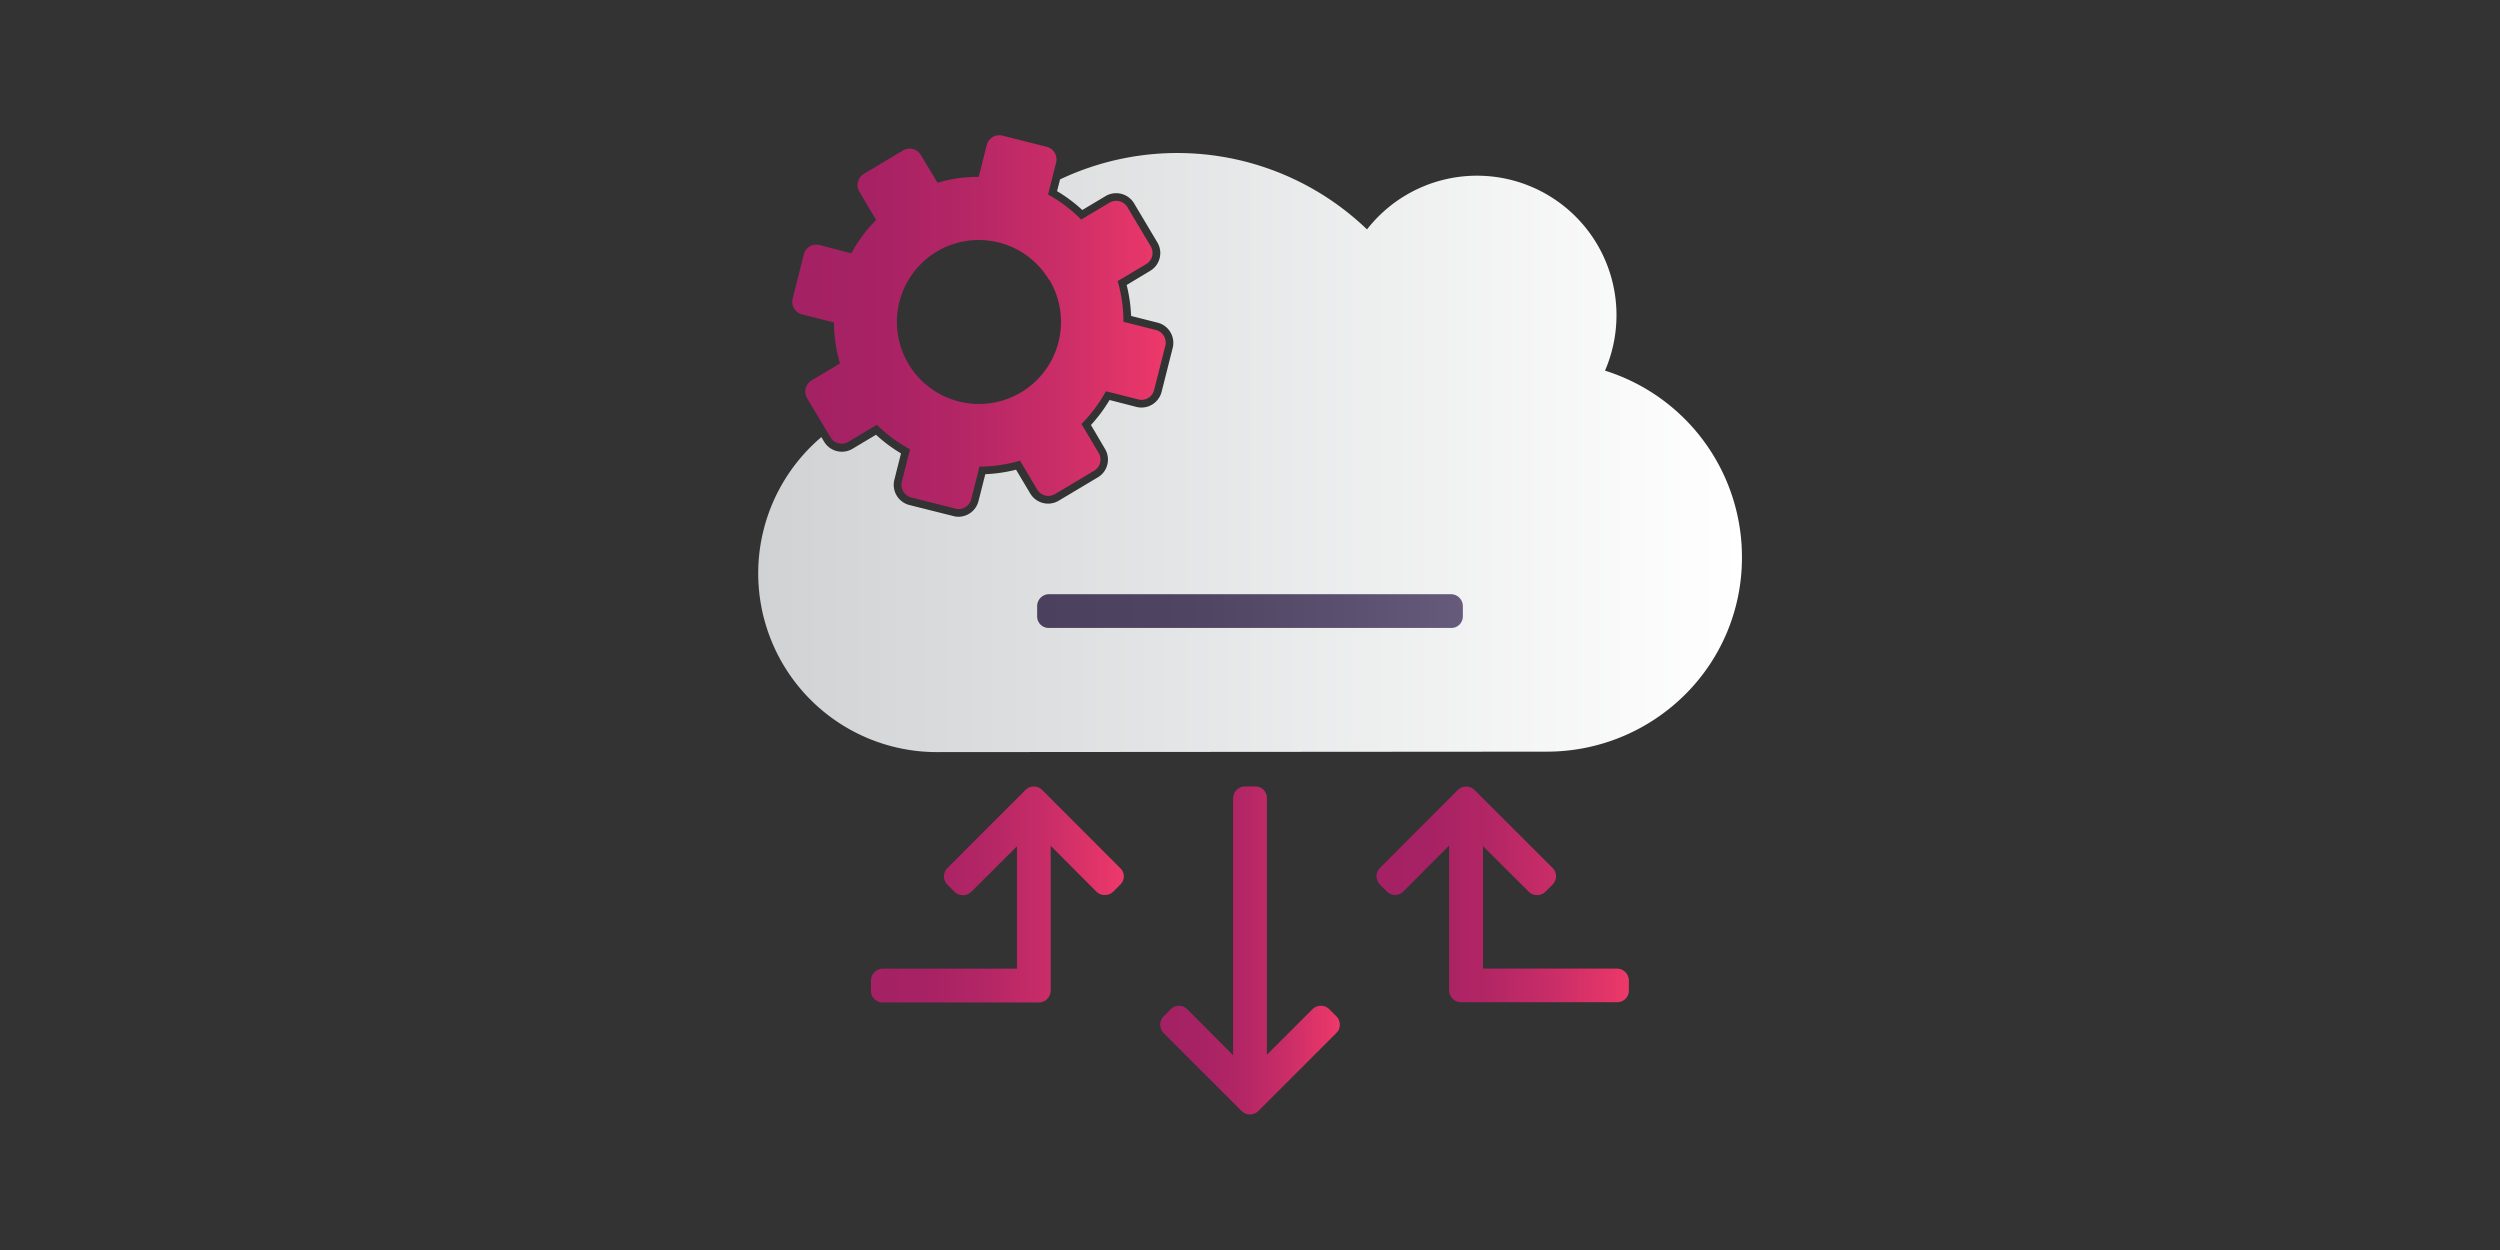 <svg id="Layer_1" data-name="Layer 1" xmlns="http://www.w3.org/2000/svg" xmlns:xlink="http://www.w3.org/1999/xlink" viewBox="0 0 500 250"><rect x="0" y="0" width="500" height="250" fill="#333333" stroke="none"/><defs><style>.cls-1{fill:url(#New_Gradient_Swatch_copy_2);}.cls-2{fill:url(#New_Gradient_Swatch_copy_7);}.cls-3{fill:url(#New_Gradient_Swatch_copy_2-2);}.cls-4{fill:url(#New_Gradient_Swatch_copy);}.cls-5{fill:url(#New_Gradient_Swatch_copy_2-3);}.cls-6{fill:url(#New_Gradient_Swatch_copy_2-4);}</style><linearGradient id="New_Gradient_Swatch_copy_2" x1="158.45" y1="64.46" x2="233.14" y2="64.46" gradientUnits="userSpaceOnUse"><stop offset="0" stop-color="#a32164"/><stop offset="0.22" stop-color="#a72264"/><stop offset="0.46" stop-color="#b42665"/><stop offset="0.7" stop-color="#c92d67"/><stop offset="0.94" stop-color="#e63669"/><stop offset="1" stop-color="#ee396a"/></linearGradient><linearGradient id="New_Gradient_Swatch_copy_7" x1="151.61" y1="90.48" x2="348.39" y2="90.48" gradientUnits="userSpaceOnUse"><stop offset="0" stop-color="#d0d2d3"/><stop offset="1" stop-color="#fff"/></linearGradient><linearGradient id="New_Gradient_Swatch_copy_2-2" x1="232.04" y1="190.09" x2="267.96" y2="190.09" xlink:href="#New_Gradient_Swatch_copy_2"/><linearGradient id="New_Gradient_Swatch_copy" x1="207.43" y1="122.22" x2="292.57" y2="122.22" gradientUnits="userSpaceOnUse"><stop offset="0" stop-color="#4b415e"/><stop offset="0.36" stop-color="#4f4562"/><stop offset="0.74" stop-color="#5b506f"/><stop offset="1" stop-color="#675b7c"/></linearGradient><linearGradient id="New_Gradient_Swatch_copy_2-3" x1="174.19" y1="178.88" x2="224.73" y2="178.88" xlink:href="#New_Gradient_Swatch_copy_2"/><linearGradient id="New_Gradient_Swatch_copy_2-4" x1="275.27" y1="178.88" x2="325.81" y2="178.88" xlink:href="#New_Gradient_Swatch_copy_2"/></defs><path class="cls-1" d="M171.88,38.33,175.22,44a28.53,28.53,0,0,0-4.95,6.67L163.92,49a2.6,2.6,0,0,0-3.16,1.88l-2.23,8.84a2.6,2.6,0,0,0,1.88,3.16l6.39,1.61A28.69,28.69,0,0,0,168,72.69l-5.67,3.39a2.6,2.6,0,0,0-.91,3.57l4.67,7.81a2.6,2.6,0,0,0,3.57.91l5.7-3.41A29.16,29.16,0,0,0,182,89.85l-1.63,6.47a2.61,2.61,0,0,0,1.89,3.17l8.83,2.23a2.6,2.6,0,0,0,3.16-1.88l1.65-6.52A28.45,28.45,0,0,0,204,92.13l3.44,5.78a2.6,2.6,0,0,0,3.57.9l7.82-4.67a2.59,2.59,0,0,0,.9-3.56l-3.44-5.78a29.14,29.14,0,0,0,4.89-6.55l6.51,1.64A2.59,2.59,0,0,0,230.82,78l2.24-8.83A2.61,2.61,0,0,0,231.17,66l-6.48-1.64a28.63,28.63,0,0,0-1.16-8.13l5.71-3.41a2.6,2.6,0,0,0,.9-3.57l-4.66-7.82a2.61,2.61,0,0,0-3.57-.9l-5.68,3.38a28.54,28.54,0,0,0-6.62-5l1.61-6.38a2.61,2.61,0,0,0-1.88-3.17l-8.83-2.23a2.61,2.61,0,0,0-3.17,1.89l-1.6,6.35a28.64,28.64,0,0,0-8.23,1.18L184.16,31a2.6,2.6,0,0,0-3.57-.9l-7.81,4.66A2.6,2.6,0,0,0,171.88,38.33Zm38,17.64a16.41,16.41,0,1,1-22.49-5.68A16.4,16.4,0,0,1,209.83,56Z"/><path class="cls-2" d="M321,74.13a27.9,27.9,0,0,0-47.6-28.25,54.75,54.75,0,0,0-61.39-10l-.6,2.35A30.17,30.17,0,0,1,216.46,42l4.65-2.78a4.17,4.17,0,0,1,5.7,1.44l4.66,7.82a4.13,4.13,0,0,1,.46,3.15,4.07,4.07,0,0,1-1.9,2.54L225.33,57a29.91,29.91,0,0,1,.89,6.19l5.33,1.35a4.16,4.16,0,0,1,3,5l-2.23,8.83a4.19,4.19,0,0,1-1.9,2.55,4.13,4.13,0,0,1-3.15.46L221.91,80a30.32,30.32,0,0,1-3.72,5L221,89.78a4.13,4.13,0,0,1,.46,3.15,4.07,4.07,0,0,1-1.9,2.54l-7.82,4.67a4.15,4.15,0,0,1-5.69-1.44l-2.84-4.76a30.33,30.33,0,0,1-6.15.9l-1.36,5.37a4.15,4.15,0,0,1-4,3.14,3.94,3.94,0,0,1-1-.13L181.86,101a4.16,4.16,0,0,1-3-5l1.34-5.32a30.06,30.06,0,0,1-5-3.73l-4.7,2.81a4.15,4.15,0,0,1-5.69-1.44l-.54-.9a35.74,35.74,0,0,0,23.13,63l121.93-.09A39.16,39.16,0,0,0,336.93,139a38.55,38.55,0,0,0,11.46-27.54A39.07,39.07,0,0,0,321,74.13Z"/><path class="cls-3" d="M251.68,222.2l15.59-15.6a2.3,2.3,0,0,0,.69-1.67,2.34,2.34,0,0,0-.69-1.67l-1.41-1.41a2.34,2.34,0,0,0-1.68-.69,2.38,2.38,0,0,0-1.69.69l-9.11,9.09V159.62a2.31,2.31,0,0,0-2.33-2.33h-2a2.4,2.4,0,0,0-2.43,2.33v51.43l-9.16-9.2a2.34,2.34,0,0,0-3.32,0l-1.41,1.41a2.38,2.38,0,0,0,0,3.35l15.59,15.59a2.39,2.39,0,0,0,3.36,0Z"/><path class="cls-4" d="M292.57,123.27v-2a2.39,2.39,0,0,0-2.33-2.43H209.76a2.39,2.39,0,0,0-2.33,2.43v2a2.3,2.3,0,0,0,2.33,2.32h80.48A2.3,2.3,0,0,0,292.57,123.27Z"/><path class="cls-5" d="M224,173.58,208.44,158a2.38,2.38,0,0,0-3.35,0l-15.6,15.6a2.34,2.34,0,0,0-.69,1.67,2.38,2.38,0,0,0,.69,1.67l1.42,1.41a2.32,2.32,0,0,0,1.67.69,2.37,2.37,0,0,0,1.69-.69l9.12-9.09v24.48H176.53a2.4,2.4,0,0,0-2.34,2.43v2a2.31,2.31,0,0,0,2.34,2.32h31.18a2.39,2.39,0,0,0,2.43-2.33v-29l9.17,9.2A2.27,2.27,0,0,0,221,179a2.32,2.32,0,0,0,1.67-.69l1.41-1.41a2.38,2.38,0,0,0,.69-1.67A2.34,2.34,0,0,0,224,173.58Z"/><path class="cls-6" d="M323.47,193.72H296.61V169.24l9.12,9.09a2.37,2.37,0,0,0,1.69.69,2.32,2.32,0,0,0,1.67-.69l1.42-1.41a2.38,2.38,0,0,0,.69-1.67,2.34,2.34,0,0,0-.69-1.67L294.91,158a2.38,2.38,0,0,0-3.35,0L276,173.58a2.34,2.34,0,0,0-.69,1.67,2.38,2.38,0,0,0,.69,1.67l1.41,1.41A2.32,2.32,0,0,0,279,179a2.27,2.27,0,0,0,1.65-.69l9.17-9.2v29a2.39,2.39,0,0,0,2.43,2.33h31.18a2.31,2.31,0,0,0,2.34-2.32v-2A2.4,2.4,0,0,0,323.47,193.72Z"/></svg>